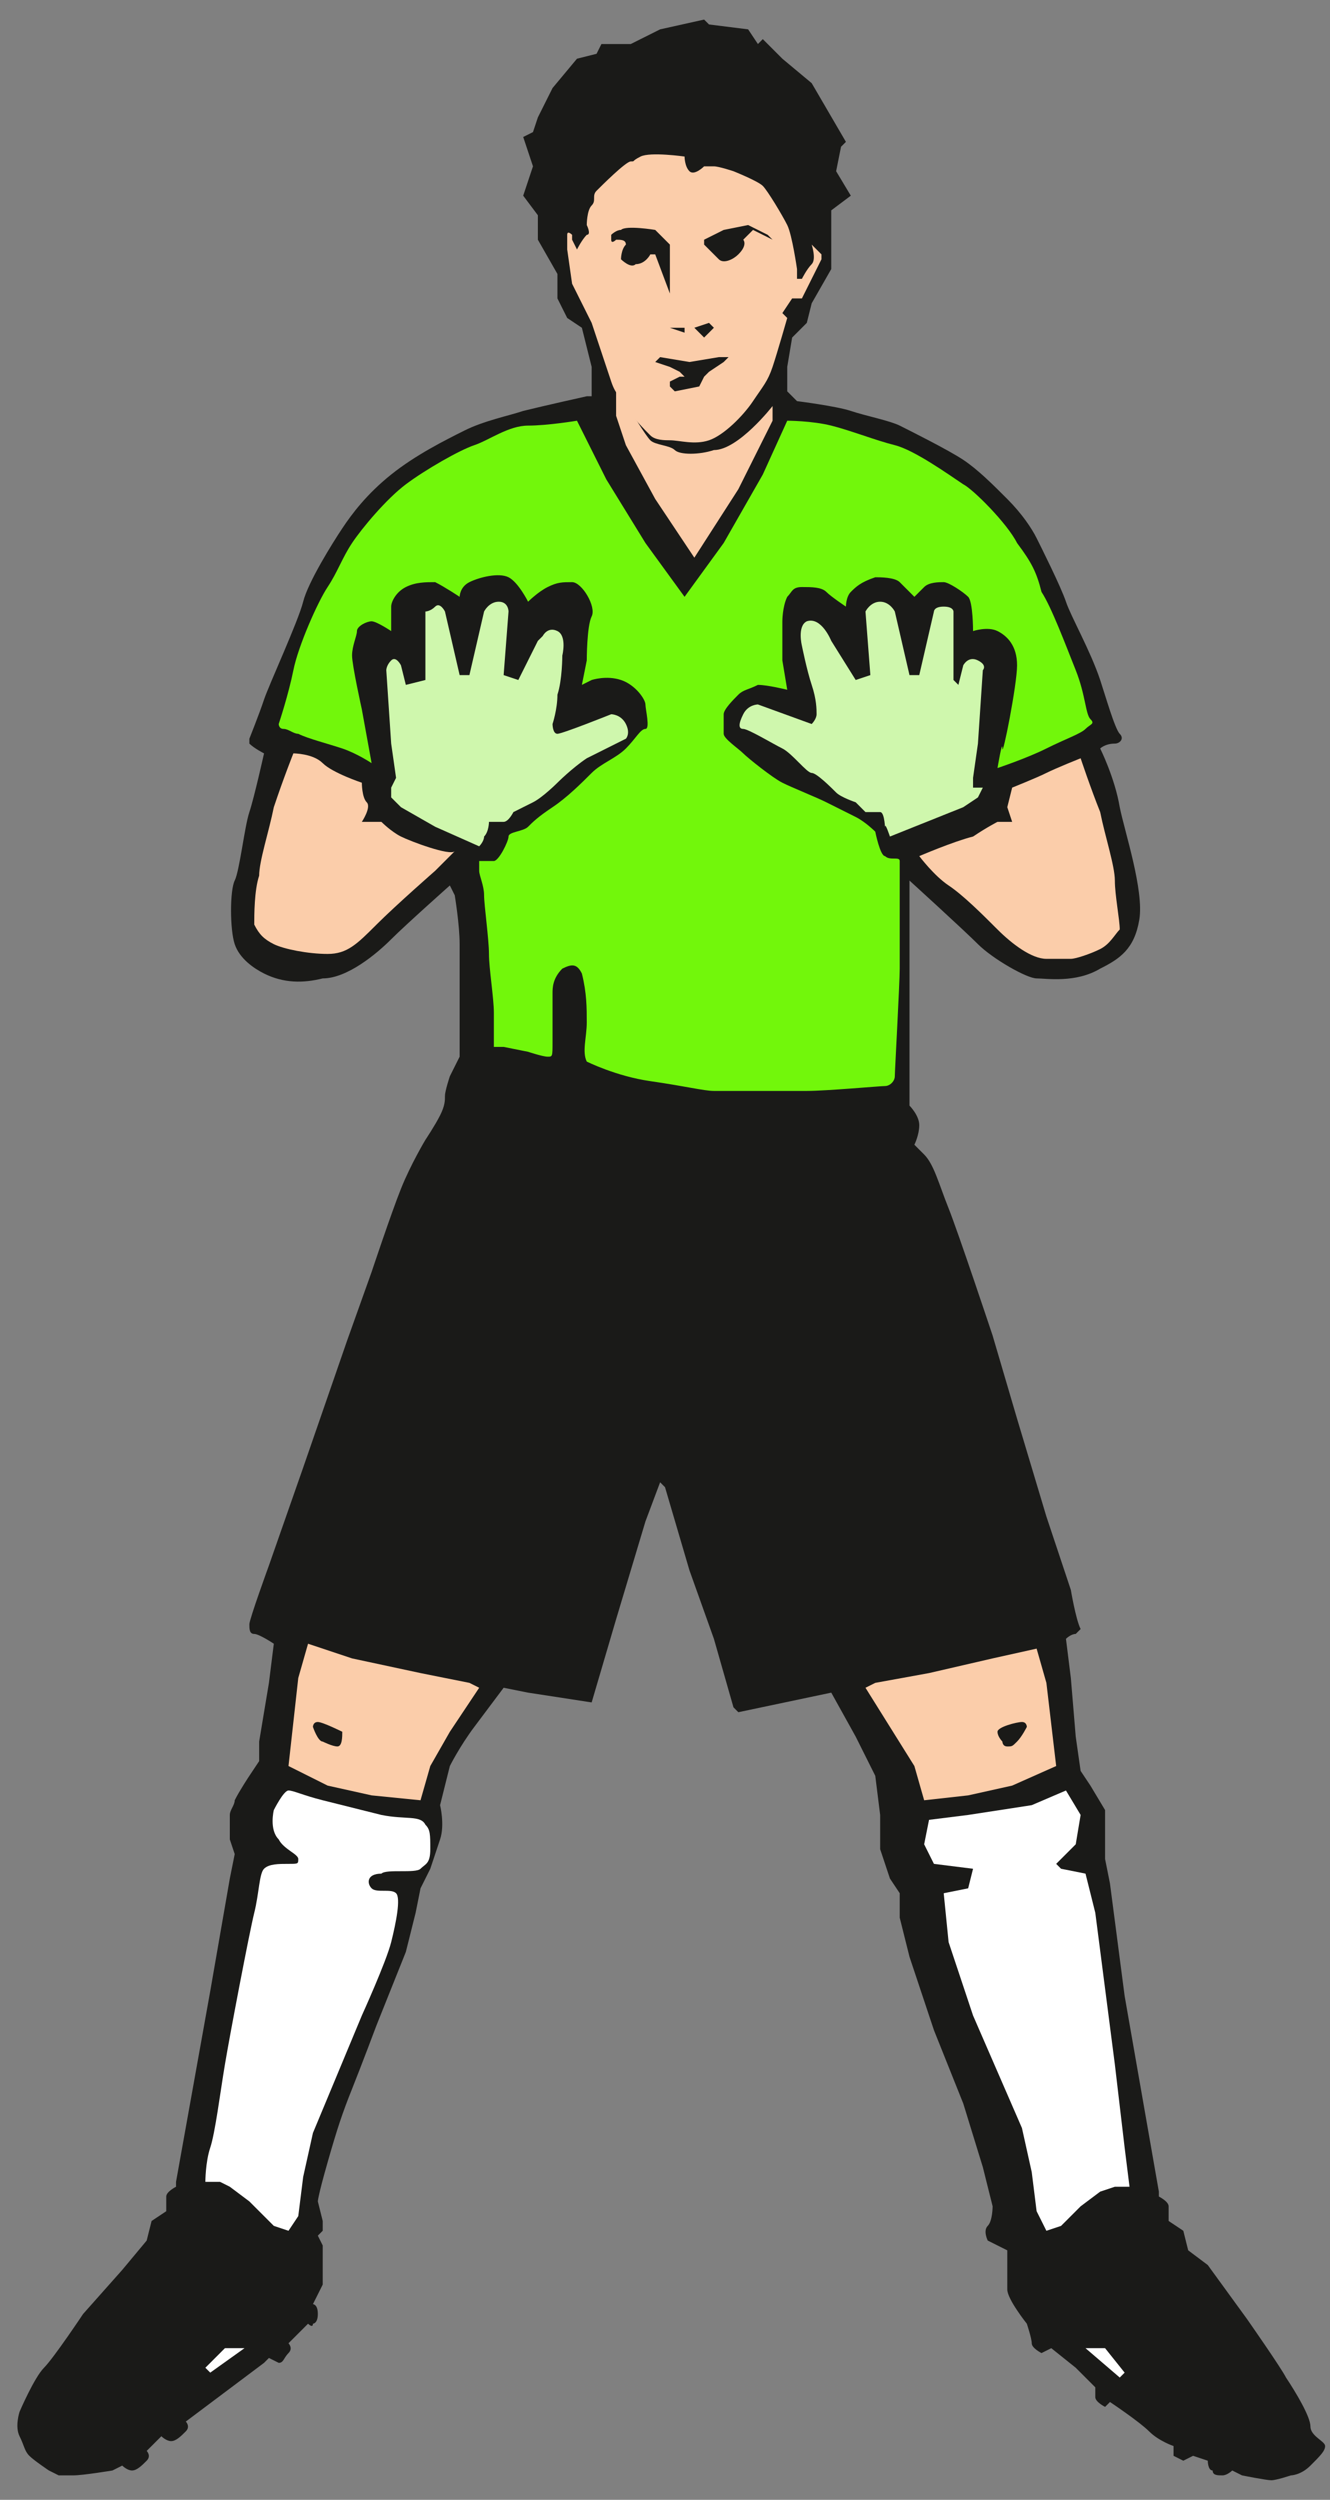 <?xml version="1.0" encoding="utf-8"?>
<!-- Generator: Adobe Illustrator 27.8.0, SVG Export Plug-In . SVG Version: 6.00 Build 0)  -->
<svg version="1.1" id="Ebene_1" xmlns="http://www.w3.org/2000/svg" xmlns:xlink="http://www.w3.org/1999/xlink" x="0px" y="0px"
	 viewBox="0 0 27.2 51.1" style="enable-background:new 0 0 27.2 51.1;" xml:space="preserve">
<rect x="0" y="0" width="27.2" height="51.1" fill="#808080" stroke="none"/>
<style type="text/css">
	.st0{fill-rule:evenodd;clip-rule:evenodd;fill:#1A1A18;}
	.st1{fill-rule:evenodd;clip-rule:evenodd;fill:#FBCDAA;}
	.st2{fill-rule:evenodd;clip-rule:evenodd;fill:#FFFFFF;}
	.st3{fill-rule:evenodd;clip-rule:evenodd;fill:#CFF7AD;}
	.st4{fill-rule:evenodd;clip-rule:evenodd;fill:#72F70B;}
</style>
<path class="st0" d="M26.8,49.6c0-0.2-0.3-0.7-0.5-1c-0.1-0.2-0.8-1.2-0.8-1.2l-0.8-1.1L24.3,46l-0.1-0.4l-0.3-0.2c0,0,0-0.2,0-0.3
	c0-0.1-0.2-0.2-0.2-0.2l0-0.1L23,40.8l-0.3-2.3L22.6,38l0-0.3l0-0.7l-0.3-0.5l-0.2-0.3L22,35.5l-0.1-1.2l-0.1-0.8
	c0,0,0.1-0.1,0.2-0.1c0,0,0.1-0.1,0.1-0.1c-0.1-0.2-0.2-0.8-0.2-0.8L21.4,31L20.8,29l-0.5-1.7c0,0-0.7-2.1-0.9-2.6s-0.3-0.9-0.5-1.1
	s-0.2-0.2-0.2-0.2s0.1-0.2,0.1-0.4c0-0.2-0.2-0.4-0.2-0.4s0-0.2,0-0.2s0-0.6,0-0.9s0-2.2,0-2.6s0-0.9,0-0.9s1.1,1,1.4,1.3
	c0.3,0.3,1,0.7,1.2,0.7c0.2,0,0.8,0.1,1.3-0.2c0.4-0.2,0.7-0.4,0.8-1s-0.3-1.8-0.4-2.3c-0.1-0.6-0.4-1.2-0.4-1.2s0.1-0.1,0.3-0.1
	c0.1,0,0.2-0.1,0.1-0.2s-0.3-0.8-0.4-1.1c-0.2-0.6-0.6-1.3-0.7-1.6c-0.1-0.3-0.5-1.1-0.6-1.3c-0.1-0.2-0.3-0.5-0.6-0.8
	S20,9.6,19.7,9.4c-0.3-0.2-1.1-0.6-1.3-0.7c-0.2-0.1-0.7-0.2-1-0.3s-1.1-0.2-1.1-0.2L16.1,8l0-0.3l0-0.2l0.1-0.6l0.1-0.1l0.2-0.2
	l0.1-0.4L17,5.5V5l0-0.7L17.4,4l-0.3-0.5L17.2,3l0.1-0.1l-0.7-1.2L16,1.2l-0.4-0.4l-0.1,0.1l-0.2-0.3l-0.8-0.1l-0.1-0.1l-0.9,0.2
	l-0.6,0.3l-0.6,0l-0.1,0.2l-0.4,0.1l-0.5,0.6L11,2.4l-0.1,0.3l-0.2,0.1l0.2,0.6L10.7,4L11,4.4l0,0.5l0.4,0.7l0,0.5l0.2,0.4l0.3,0.2
	l0.2,0.8l0,0.4l0,0.2l-0.1,0c0,0-0.9,0.2-1.3,0.3c-0.3,0.1-0.8,0.2-1.2,0.4S8.5,9.3,8,9.7S7.2,10.5,7,10.8s-0.7,1.1-0.8,1.5
	s-0.7,1.7-0.8,2c-0.1,0.3-0.3,0.8-0.3,0.8s0,0,0,0.1c0.1,0.1,0.3,0.2,0.3,0.2s-0.2,0.9-0.3,1.2S4.9,17.8,4.8,18s-0.1,1,0,1.3
	s0.4,0.5,0.6,0.6c0.4,0.2,0.8,0.2,1.2,0.1c0.5,0,1.1-0.5,1.4-0.8c0.3-0.3,1.2-1.1,1.2-1.1l0.1,0.2c0,0,0.1,0.6,0.1,1s0,0.9,0,1.2
	s0,0.8,0,0.8l0,0.3L9.2,22c0,0-0.1,0.3-0.1,0.4c0,0.1,0,0.2-0.1,0.4s-0.3,0.5-0.3,0.5s-0.3,0.5-0.5,1s-0.6,1.7-0.6,1.7l-0.5,1.4
	l-0.9,2.6l-0.7,2c0,0-0.4,1.1-0.4,1.2s0,0.2,0.1,0.2c0.1,0,0.4,0.2,0.4,0.2l-0.1,0.8l-0.2,1.2L5.3,36l-0.2,0.3c0,0-0.2,0.3-0.3,0.5
	c0,0.1-0.1,0.2-0.1,0.3c0,0.2,0,0.5,0,0.5l0.1,0.3l-0.1,0.5l-0.4,2.3l-0.7,3.9l0,0.1c0,0-0.2,0.1-0.2,0.2s0,0.3,0,0.3l-0.3,0.2
	l-0.1,0.4l-0.5,0.6l-0.8,0.9c0,0-0.6,0.9-0.8,1.1s-0.5,0.9-0.5,0.9s-0.1,0.3,0,0.5s0.1,0.3,0.2,0.4S1,50.5,1,50.5l0.2,0.1
	c0,0,0.1,0,0.3,0s0.8-0.1,0.8-0.1l0.2-0.1c0,0,0.1,0.1,0.2,0.1s0.2-0.1,0.3-0.2s0-0.2,0-0.2L3.1,50l0.2-0.2c0,0,0.1,0.1,0.2,0.1
	s0.2-0.1,0.3-0.2s0-0.2,0-0.2L5,48.6l0.4-0.3l0.1-0.1c0,0,0.2,0.1,0.2,0.1c0.1,0,0.1-0.1,0.2-0.2s0-0.2,0-0.2l0.2-0.2l0.2-0.2
	c0,0,0.1,0.1,0.1,0c0,0,0.1,0,0.1-0.2s-0.1-0.2-0.1-0.2l0.2-0.4l0-0.8l-0.1-0.2l0.1-0.1l0-0.2L6.5,45c0,0,0-0.1,0.2-0.8
	s0.3-1,0.5-1.5s0.5-1.3,0.5-1.3l0.6-1.5l0.2-0.8l0.1-0.5l0.2-0.4c0,0,0.1-0.3,0.2-0.6s0-0.7,0-0.7l0.2-0.8c0,0,0.2-0.4,0.5-0.8
	s0.6-0.8,0.6-0.8l0.5,0.1l1.3,0.2l0.5-1.7l0.6-2l0.3-0.8l0.1,0.1l0.5,1.7l0.5,1.4l0.4,1.4l0.1,0.1l1.9-0.4l0.5,0.9l0.4,0.8l0.1,0.8
	l0,0.7l0.2,0.6l0.2,0.3l0,0.5l0.2,0.8l0.5,1.5l0.6,1.5l0.4,1.3l0.2,0.8c0,0,0,0.3-0.1,0.4s0,0.3,0,0.3L20.6,46c0,0,0,0.6,0,0.8
	s0.4,0.7,0.4,0.7s0.1,0.3,0.1,0.4s0.2,0.2,0.2,0.2s0.2-0.1,0.2-0.1l0.5,0.4l0.4,0.4c0,0,0,0.1,0,0.2s0.2,0.2,0.2,0.2
	s0.1-0.1,0.1-0.1s0.6,0.4,0.8,0.6c0.2,0.2,0.5,0.3,0.5,0.3s0,0.2,0,0.2s0.2,0.1,0.2,0.1s0.2-0.1,0.2-0.1l0.3,0.1c0,0,0,0.2,0.1,0.2
	c0,0.1,0.1,0.1,0.2,0.1s0.2-0.1,0.2-0.1l0.2,0.1c0,0,0.5,0.1,0.6,0.1s0.4-0.1,0.4-0.1s0.2,0,0.4-0.2s0.3-0.3,0.3-0.4
	S26.8,49.8,26.8,49.6z"/>
<polygon id="skin-leg-r" class="st1" points="8.6,34.2 9.6,34.4 9.8,34.5 9.2,35.4 8.8,36.1 8.6,36.8 7.6,36.7 6.7,36.5 5.9,36.1 
	6.1,34.3 6.3,33.6 7.2,33.9 "/>
<path id="goalie-sock-r" class="st2" d="M7.6,38.6c0.1,0.1,0.4,0,0.5,0.1c0.1,0.1,0,0.6-0.1,1c-0.1,0.4-0.6,1.5-0.6,1.5l-1,2.4
	l-0.2,0.9l-0.1,0.8l-0.2,0.3l-0.3-0.1L5.1,45l-0.4-0.3l-0.2-0.1l-0.3,0c0,0,0-0.4,0.1-0.7s0.2-1.1,0.3-1.7s0.5-2.7,0.6-3.1
	s0.1-0.8,0.2-0.9s0.3-0.1,0.5-0.1s0.2,0,0.2-0.1s-0.3-0.2-0.4-0.4c-0.2-0.2-0.1-0.6-0.1-0.6s0.2-0.4,0.3-0.4s0.3,0.1,0.7,0.2
	s0.8,0.2,1.2,0.3c0.5,0.1,0.8,0,0.9,0.2c0.1,0.1,0.1,0.2,0.1,0.5s-0.1,0.3-0.2,0.4c-0.1,0.1-0.7,0-0.8,0.1
	C7.5,38.3,7.5,38.5,7.6,38.6z"/>
<path class="st0" d="M6.6,35.6c-0.1,0-0.2-0.3-0.2-0.3s0-0.1,0.1-0.1s0.5,0.2,0.5,0.2c0,0.1,0,0.3-0.1,0.3S6.6,35.6,6.6,35.6z"/>
<path id="goalie-shorts" class="st0" d="M15.6,34.5l-0.2-0.5l-1.3-3.8l-0.4-1.2l0-0.9c0,0,0.1,0,0.4-0.1s0.7-0.4,0.9-0.5
	s0.4-0.2,0.5-0.3c0-0.1-0.4-0.1-0.6-0.1c-0.2,0.1-0.8,0.5-0.9,0.4s-0.2-0.7-0.4-0.8s-0.6-0.3-0.6-0.2c0,0.1,0.4,0.7,0.5,0.9
	s-1,0-1.2,0.1c-0.1,0-0.1,0.3,0,0.3c0.1,0,0.7,0.1,0.8,0.2s0.2,1.4,0.2,1.4l-0.5,1.5l-1,3.2l-0.7-0.1l-1.5-0.3l-2.4-0.6
	c0,0-1.3-0.3-1.4-0.4s-0.2-0.1-0.2-0.2c0-0.1,0.4-1.3,0.4-1.3s0.9-2.6,1-3.1s0.5-1.3,0.7-2s0.6-1.6,0.6-1.6s0.5-1,0.6-1.2
	c0.1-0.2,0.3-0.4,0.4-0.5c0.1,0,0.4,0,0.7,0.1c0.4,0,0.8,0.2,0.9,0.2c0.1,0,0-0.3-0.2-0.5c-0.2-0.1-1-0.2-1.2-0.3
	c-0.2,0-0.2-0.3-0.2-0.3s0-0.3,0.2-0.3c0.1,0,0.8,0.1,0.9,0.2c0.2,0,0.3,0.1,0.5,0.1c0.2,0.1,0.9,0.4,1.2,0.5s1.3,0.2,1.9,0.2
	s1.4,0,1.4,0l1,0l0.6-0.1c0,0,0.6-0.1,0.8-0.1s0.2,0.1,0.2,0.3s0,0.2-0.1,0.3s-0.7,0-0.7,0s-1.2,0.1-1.4,0.1s-0.2,0.1-0.2,0.2
	s0,0.1,0.1,0.2s1.3,0.1,1.5,0.1s0.4-0.1,0.5-0.1s0.3,0,0.4,0.1s0.1,0.1,0.2,0.3s0.7,1.7,0.7,1.7l0.6,1.8l1,3.3c0,0,0.5,1.7,0.6,1.9
	s0,0.2-0.3,0.3s-0.8,0.2-0.8,0.2L17.8,34L15.6,34.5z"/>
<polygon class="st2" points="4.2,48.4 4.6,48 5,48 4.3,48.5 "/>
<polygon id="skin-leg-l" class="st1" points="19,34.2 17.9,34.4 17.7,34.5 18.2,35.3 18.7,36.1 18.9,36.8 19.8,36.7 20.7,36.5 
	21.6,36.1 21.4,34.4 21.2,33.7 20.3,33.9 "/>
<polygon id="goalie-sock-l" class="st2" points="19.8,38.6 19.3,38.7 19.4,39.7 19.9,41.2 20.9,43.5 21.1,44.4 21.2,45.2 21.4,45.6 
	21.7,45.5 22.1,45.1 22.5,44.8 22.8,44.7 23.1,44.7 23,43.9 22.8,42.2 22.4,39.1 22.2,38.3 21.7,38.2 21.6,38.1 22,37.7 22.1,37.1 
	21.8,36.6 21.1,36.9 19.8,37.1 19,37.2 18.9,37.7 19.1,38.1 19.9,38.2 "/>
<path class="st0" d="M20.6,35.7c0.1,0,0.1,0,0.2-0.1c0.1-0.1,0.2-0.3,0.2-0.3s0-0.1-0.1-0.1s-0.5,0.1-0.5,0.2s0.1,0.2,0.1,0.2
	S20.5,35.7,20.6,35.7z"/>
<polygon class="st2" points="22.6,48 22.2,48 22.9,48.6 23,48.5 "/>
<path id="skin-arm-l" class="st1" d="M19.9,17.1c0.3-0.2,0.5-0.3,0.5-0.3l0.3,0l-0.1-0.3l0.1-0.4c0,0,0.5-0.2,0.7-0.3
	s0.7-0.3,0.7-0.3s0.2,0.6,0.4,1.1c0.1,0.5,0.3,1.1,0.3,1.4c0,0.3,0.1,0.8,0.1,1c-0.1,0.1-0.2,0.3-0.4,0.4s-0.5,0.2-0.6,0.2
	c-0.1,0-0.2,0-0.5,0s-0.7-0.3-1-0.6s-0.7-0.7-1-0.9s-0.6-0.6-0.6-0.6S19.5,17.2,19.9,17.1z"/>
<path class="st3" d="M20,15.2l-0.1,0.7l0,0.2l0.2,0l-0.1,0.2l-0.3,0.2l-1.5,0.6c0,0-0.1-0.3-0.1-0.2c0,0.1,0-0.3-0.1-0.3
	c0,0-0.3,0-0.3,0c0,0-0.2-0.2-0.2-0.2c0,0-0.3-0.1-0.4-0.2s-0.4-0.4-0.5-0.4s-0.4-0.4-0.6-0.5s-0.7-0.4-0.8-0.4s-0.1-0.1,0-0.3
	s0.3-0.2,0.3-0.2l1.1,0.4c0,0,0.1-0.1,0.1-0.2c0-0.1,0-0.3-0.1-0.6s-0.2-0.8-0.2-0.8s-0.1-0.4,0.1-0.5c0.3-0.1,0.5,0.4,0.5,0.4
	l0.5,0.8l0.3-0.1l-0.1-1.3c0,0,0.1-0.2,0.3-0.2s0.3,0.2,0.3,0.2l0.3,1.3l0.2,0l0.3-1.3c0,0,0-0.1,0.2-0.1s0.2,0.1,0.2,0.1
	s0,0.3,0,0.6c0,0.2,0,0.6,0,0.6l0,0.2l0.1,0.1l0.1-0.4c0,0,0.1-0.2,0.3-0.1s0.1,0.2,0.1,0.2L20,15.2z"/>
<path id="skin-arm-r" class="st1" d="M8.2,17.1C8,17,7.8,16.8,7.8,16.8l-0.4,0c0,0,0.2-0.3,0.1-0.4s-0.1-0.4-0.1-0.4
	s-0.6-0.2-0.8-0.4s-0.6-0.2-0.6-0.2s-0.2,0.5-0.4,1.1c-0.1,0.5-0.3,1.1-0.3,1.4c-0.1,0.3-0.1,0.8-0.1,1c0.1,0.2,0.2,0.3,0.4,0.4
	c0.2,0.1,0.7,0.2,1.1,0.2s0.6-0.2,1-0.6c0.4-0.4,1.2-1.1,1.2-1.1l0.4-0.4C9.2,17.5,8.4,17.2,8.2,17.1z"/>
<path id="goalie-jersey" class="st4" d="M22,13.7c-0.2-0.5-0.5-1.3-0.7-1.6c-0.1-0.4-0.2-0.6-0.5-1c-0.2-0.4-0.9-1.1-1.1-1.2
	c-0.3-0.2-1-0.7-1.4-0.8s-0.9-0.3-1.3-0.4s-0.9-0.1-0.9-0.1l-0.5,1.1l-0.8,1.4l-0.8,1.1l-0.8-1.1l-0.8-1.3l-0.6-1.2
	c0,0-0.6,0.1-1,0.1S10,9,9.7,9.1c-0.3,0.1-1,0.5-1.4,0.8s-0.9,0.9-1.1,1.2s-0.3,0.6-0.5,0.9s-0.6,1.2-0.7,1.7s-0.3,1.1-0.3,1.1
	s0,0.1,0.1,0.1s0.2,0.1,0.3,0.1c0.2,0.1,0.6,0.2,0.9,0.3c0.3,0.1,0.6,0.3,0.6,0.3l0,0l-0.2-1.1c0,0-0.2-0.9-0.2-1.1s0.1-0.4,0.1-0.5
	s0.2-0.2,0.3-0.2S8,12.9,8,12.9s0-0.3,0-0.5c0-0.1,0.1-0.3,0.3-0.4c0.2-0.1,0.4-0.1,0.6-0.1c0.2,0.1,0.5,0.3,0.5,0.3s0-0.2,0.2-0.3
	c0.2-0.1,0.6-0.2,0.8-0.1c0.2,0.1,0.4,0.5,0.4,0.5s0.2-0.2,0.4-0.3s0.3-0.1,0.5-0.1s0.5,0.5,0.4,0.7S12,13.5,12,13.5L11.9,14
	l0.2-0.1c0,0,0.3-0.1,0.6,0s0.5,0.4,0.5,0.5s0.1,0.5,0,0.5s-0.2,0.2-0.4,0.4s-0.5,0.3-0.7,0.5c-0.2,0.2-0.5,0.5-0.8,0.7
	s-0.4,0.3-0.5,0.4c-0.1,0.1-0.4,0.1-0.4,0.2s-0.2,0.5-0.3,0.5s-0.3,0-0.3,0s0,0.1,0,0.2s0.1,0.3,0.1,0.5s0.1,0.9,0.1,1.2
	s0.1,0.9,0.1,1.2s0,0.7,0,0.7h0.2l0.5,0.1c0,0,0.3,0.1,0.4,0.1c0.1,0,0.1,0,0.1-0.3c0-0.2,0-0.6,0-1c0-0.1,0-0.3,0.2-0.5
	c0.2-0.1,0.3-0.1,0.4,0.1c0.1,0.4,0.1,0.7,0.1,1s-0.1,0.6,0,0.8c0,0,0.6,0.3,1.3,0.4c0.7,0.1,1.1,0.2,1.3,0.2s1.5,0,1.9,0
	s1.5-0.1,1.6-0.1s0.2-0.1,0.2-0.2s0.1-1.9,0.1-2.2s0-1.2,0-1.5s0-0.6,0-0.7s-0.2,0-0.3-0.1c-0.1,0-0.2-0.5-0.2-0.5s-0.2-0.2-0.4-0.3
	c-0.2-0.1-0.4-0.2-0.6-0.3S16.2,16.1,16,16s-0.7-0.5-0.8-0.6s-0.4-0.3-0.4-0.4s0-0.3,0-0.4s0.2-0.3,0.3-0.4s0.2-0.1,0.4-0.2
	c0.2,0,0.6,0.1,0.6,0.1l-0.1-0.6L16,12.7c0,0,0-0.3,0.1-0.5c0.1-0.1,0.1-0.2,0.3-0.2s0.4,0,0.5,0.1c0.1,0.1,0.4,0.3,0.4,0.3
	s0-0.2,0.1-0.3c0.1-0.1,0.2-0.2,0.5-0.3c0.1,0,0.4,0,0.5,0.1s0.3,0.3,0.3,0.3s0.1-0.1,0.2-0.2c0.1-0.1,0.3-0.1,0.4-0.1
	c0.1,0,0.4,0.2,0.5,0.3s0.1,0.7,0.1,0.7s0.3-0.1,0.5,0c0.2,0.1,0.4,0.3,0.4,0.7c0,0.4-0.3,1.9-0.3,1.7s-0.1,0.4-0.1,0.4l0,0
	c0,0,0.6-0.2,1-0.4s0.7-0.3,0.8-0.4s0.2-0.1,0.1-0.2S22.2,14.2,22,13.7z"/>
<path class="st3" d="M8,15.2l0.1,0.7l-0.1,0.2L8,16.3l0.2,0.2l0.7,0.4l0.9,0.4c0,0,0.1-0.1,0.1-0.2c0.1-0.1,0.1-0.3,0.1-0.3
	s0.2,0,0.3,0c0.1,0,0.2-0.2,0.2-0.2s0.2-0.1,0.4-0.2s0.5-0.4,0.5-0.4s0.3-0.3,0.6-0.5c0.2-0.1,0.8-0.4,0.8-0.4s0.1-0.1,0-0.3
	c-0.1-0.2-0.3-0.2-0.3-0.2s-1,0.4-1.1,0.4s-0.1-0.2-0.1-0.2s0.1-0.3,0.1-0.6c0.1-0.3,0.1-0.8,0.1-0.8s0.1-0.4-0.1-0.5
	c-0.2-0.1-0.3,0.1-0.3,0.1L11,13.1l-0.4,0.8l-0.3-0.1l0.1-1.3c0,0,0-0.2-0.2-0.2s-0.3,0.2-0.3,0.2l-0.3,1.3l-0.2,0l-0.3-1.3
	c0,0-0.1-0.2-0.2-0.1s-0.2,0.1-0.2,0.1l0,0.6l0,0.6l0,0.2L8.3,14l-0.1-0.4c0,0-0.1-0.2-0.2-0.1s-0.1,0.2-0.1,0.2L8,15.2z"/>
<path id="skin-face" class="st1" d="M11.7,5.8l0.4,0.8c0,0,0.3,0.9,0.4,1.2s0.2,0.3,0.3,0.5s0.4,0.5,0.5,0.6S13.6,9,13.7,9
	c0.2,0,0.5,0.1,0.8,0s0.7-0.5,0.9-0.8c0.2-0.3,0.3-0.4,0.4-0.7s0.3-1,0.3-1s-0.1-0.1-0.1-0.1s0.2-0.3,0.2-0.3s0.2,0,0.2,0
	s0.4-0.8,0.4-0.8l0-0.1L16.6,5c0,0,0.1,0.3,0,0.4s-0.2,0.3-0.2,0.3l-0.1,0l0-0.2c0,0-0.1-0.7-0.2-0.9s-0.4-0.7-0.5-0.8
	s-0.6-0.3-0.6-0.3s-0.3-0.1-0.4-0.1c-0.1,0-0.2,0-0.2,0s-0.2,0.2-0.3,0.1S14,3.2,14,3.2s-0.7-0.1-0.9,0S13,3.3,12.9,3.3
	s-0.6,0.5-0.7,0.6s0,0.2-0.1,0.3S12,4.6,12,4.6s0.1,0.2,0,0.2c-0.1,0.1-0.2,0.3-0.2,0.3s-0.1-0.2-0.1-0.2l0-0.1c0,0-0.1-0.1-0.1,0
	s0,0.3,0,0.3L11.7,5.8L11.7,5.8z"/>
<path id="skin-neck" class="st1" d="M15.1,10l0.7-1.4l0-0.1l0-0.2c0,0-0.7,0.9-1.2,0.9c-0.3,0.1-0.7,0.1-0.8,0s-0.4-0.1-0.5-0.2
	s-0.4-0.6-0.4-0.6l-0.3-0.4l0,0.5l0.2,0.6l0.6,1.1l0.8,1.2L15.1,10z"/>
<polygon class="st0" points="14,6.8 14,6.7 13.9,6.7 13.7,6.7 14,6.8 "/>
<polygon class="st0" points="14.5,6.8 14.6,6.7 14.5,6.6 14.2,6.7 14.4,6.9 "/>
<path class="st0" d="M12.6,4.9c0.1,0,0.2,0,0.2,0.1c-0.1,0.1-0.1,0.3-0.1,0.3s0.2,0.2,0.3,0.1c0.2,0,0.3-0.2,0.3-0.2l0.1,0L13.7,6
	l0-1l-0.2-0.2l-0.1-0.1c0,0-0.6-0.1-0.7,0c-0.1,0-0.2,0.1-0.2,0.1s0,0,0,0.1S12.6,4.9,12.6,4.9S12.6,4.8,12.6,4.9z"/>
<path class="st0" d="M15.2,4.9l0.2-0.2l0.4,0.2l-0.1-0.1l-0.4-0.2l-0.5,0.1l-0.4,0.2V5c0,0,0.1,0.1,0.3,0.3c0.1,0.1,0.3,0,0.4-0.1
	C15.3,5,15.2,4.9,15.2,4.9z"/>
<polygon class="st0" points="13.9,7.6 14,7.7 13.9,7.7 13.7,7.8 13.7,7.9 13.8,8 14.3,7.9 14.4,7.7 14.5,7.6 14.8,7.4 14.9,7.3 
	14.9,7.3 14.7,7.3 14.1,7.4 13.5,7.3 13.4,7.4 13.7,7.5 "/>
<path id="hair" class="st0" d="M11,4l0.2-0.5L11.1,3l0.2-0.1l0.1-0.3l0.3-0.6L12,1.4l0.4-0.1l0.1-0.1l0.5,0L13.6,1l0.7-0.2l0.1,0.1
	l0.7,0.1l0.5,0.3l0.1-0.1l0.3,0.4l0.4,0.3l0.7,1l-0.1,0.1l-0.1,0.5l0.3,0.4l-0.3,0.2v0.5l-0.1-0.2l-0.2,0.1c0,0-0.2-0.5-0.3-0.7
	c-0.1-0.2-0.3-0.5-0.4-0.6C15.6,3.1,15.1,3,15.1,3l-0.4-0.1l-0.2,0L14.3,3l-0.2-0.2l-1.1,0c0,0-0.1,0.1-0.2,0.1
	C12.8,3,12.1,3.6,12,3.6c0,0.1-0.1,0.3-0.1,0.4c-0.1,0.1-0.1,0.2-0.1,0.3c0,0-0.2-0.1-0.2-0.1s-0.3,0.2-0.3,0.5c0,0.1,0,0.1,0,0.2
	l-0.1-0.2l0-0.5L11,4z"/>
</svg>
